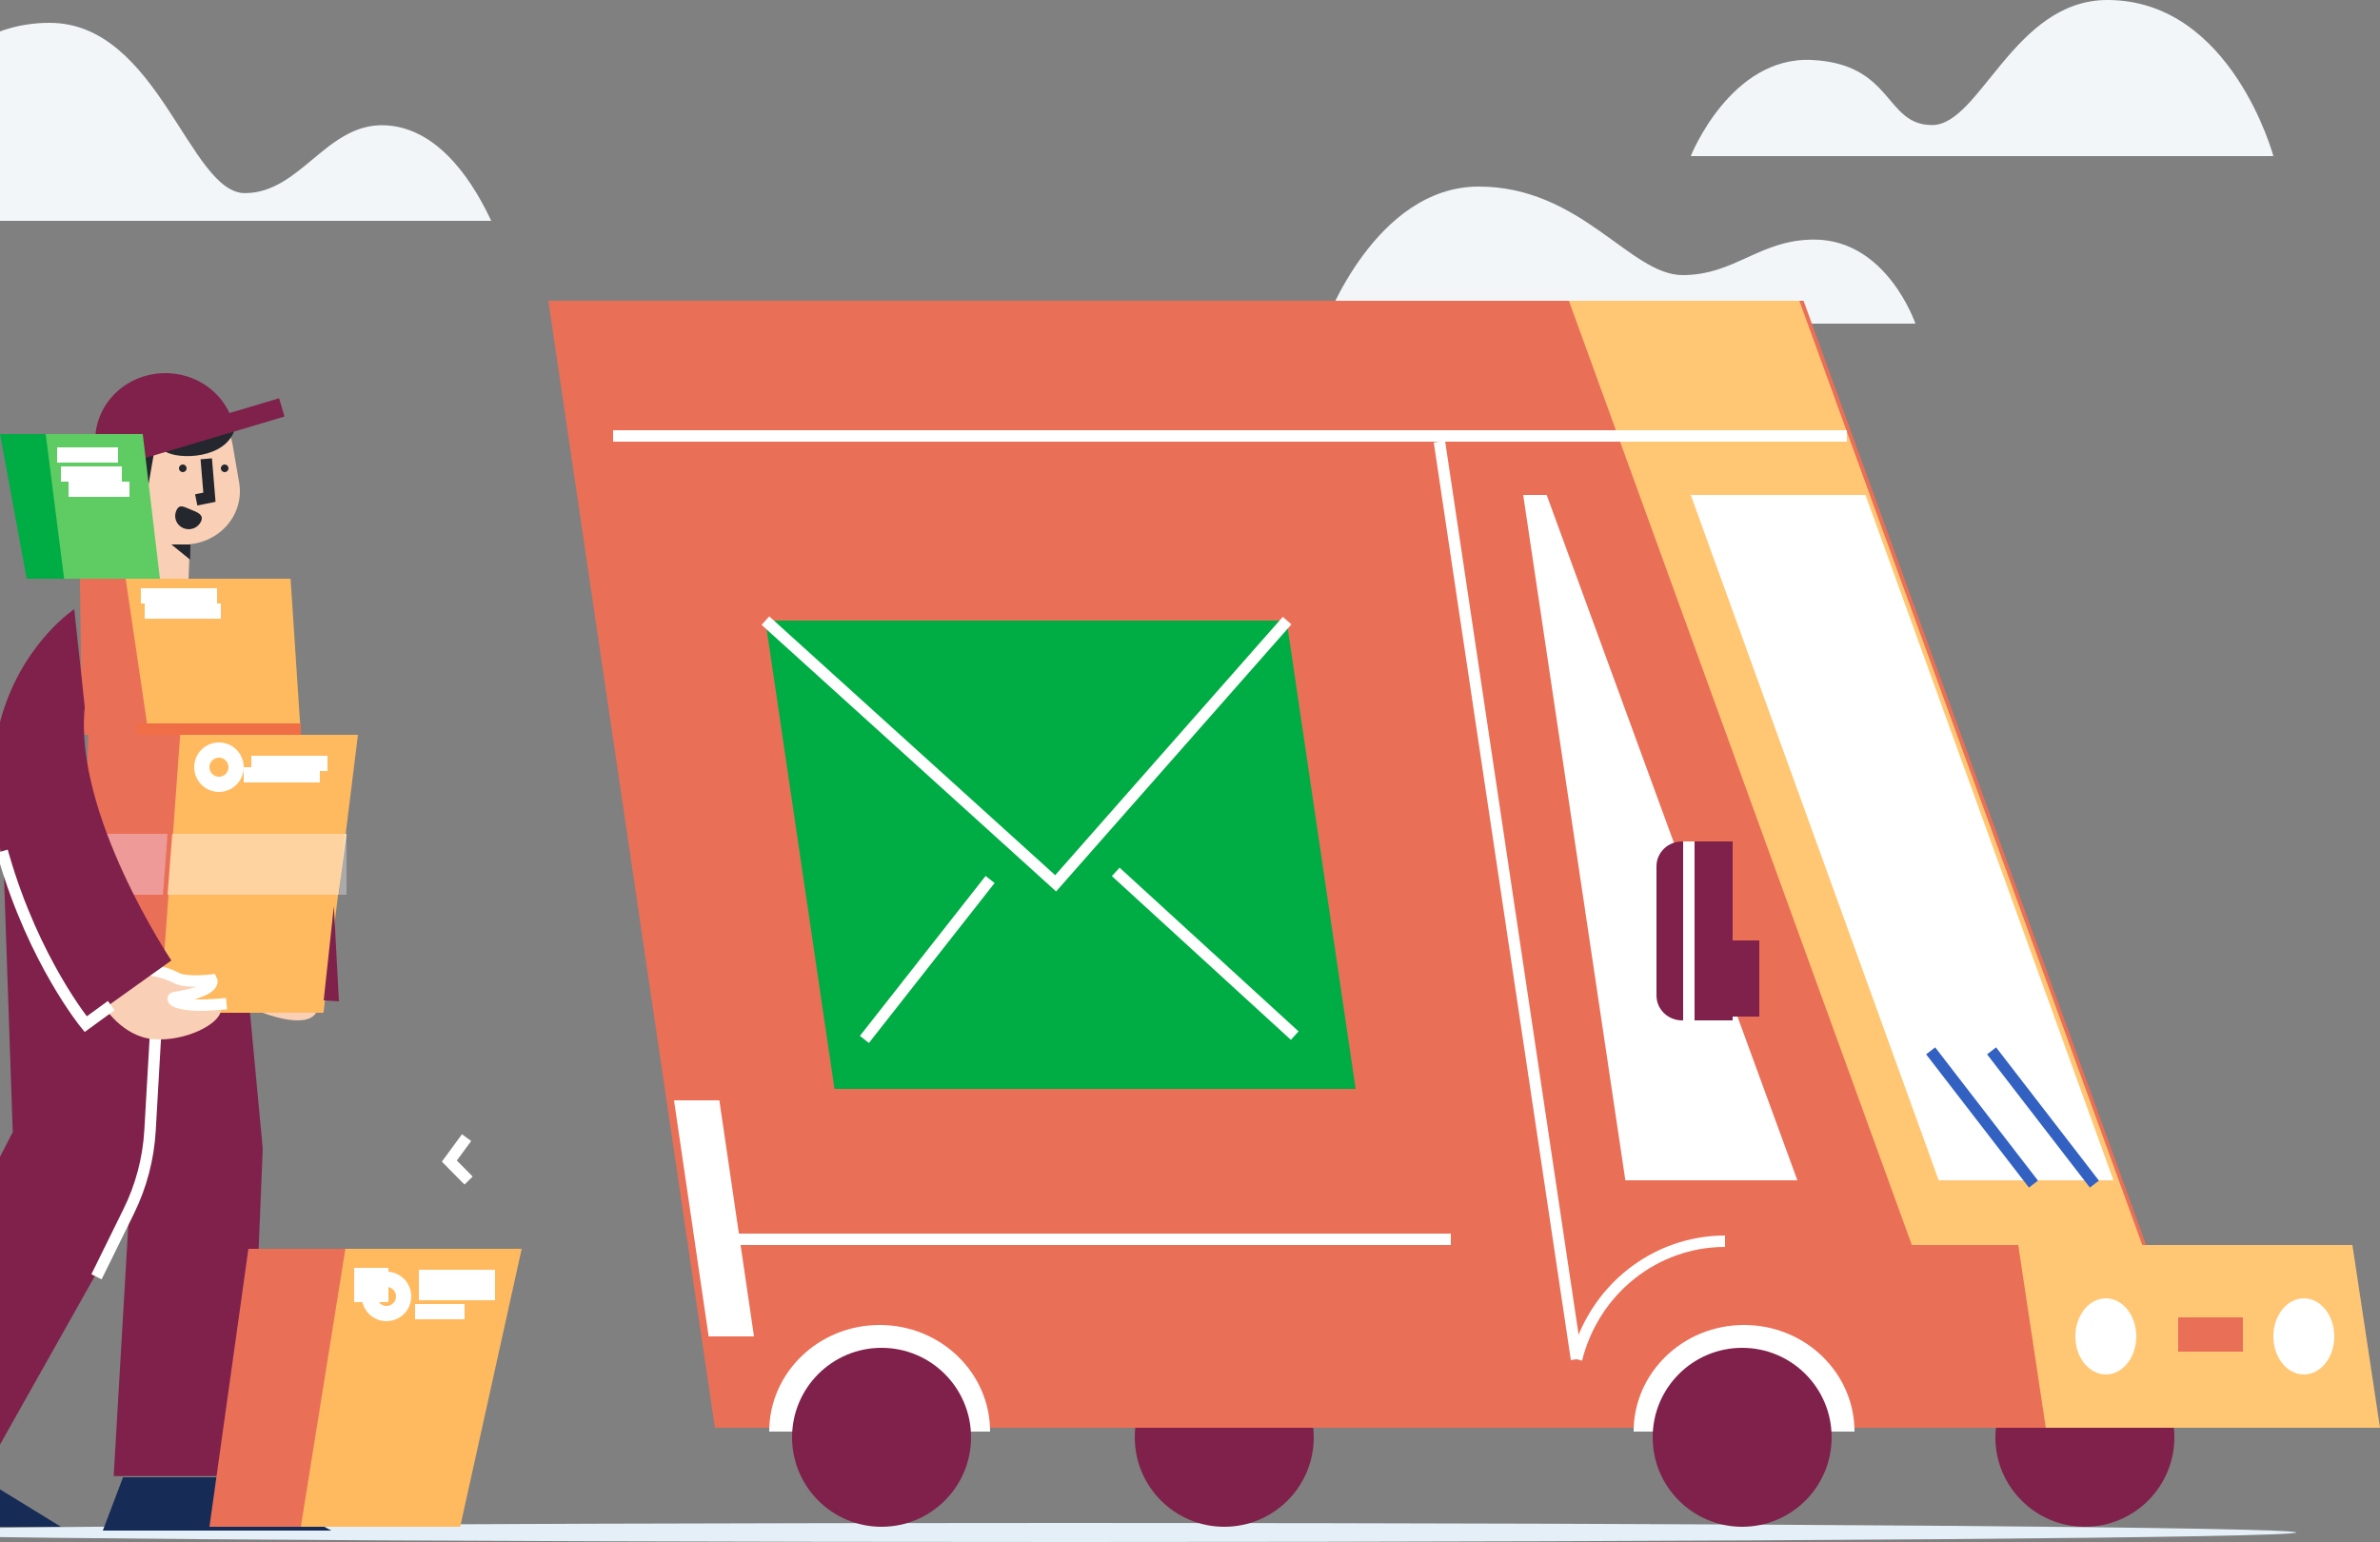 <?xml version="1.0" encoding="UTF-8"?>
<svg width="625px" height="405px" viewBox="0 0 625 405" version="1.1" xmlns="http://www.w3.org/2000/svg" xmlns:xlink="http://www.w3.org/1999/xlink">
    <rect x="0" y="0" width="625" height="405" fill="#808080" stroke="none"/>
    <!-- Generator: Sketch 53.2 (72643) - https://sketchapp.com -->
    <title>20</title>
    <desc>Created with Sketch.</desc>
    <g id="Page-1" stroke="none" stroke-width="1" fill="none" fill-rule="evenodd">
        <g id="Post-Copy" transform="translate(0, -260)">
            <g id="20" transform="translate(-41, 260)">
                <path d="M389,85 L544,85 C544,85 536.533,62.927 517.396,62.927 C503.067,62.927 496.615,72.251 482.859,72.251 C469.103,72.251 456.191,49 429.328,49 C402.135,49 389,85 389,85 Z" id="Path" fill="#F2F6F9" fill-rule="nonzero"></path>
                <path d="M638,41 L485,41 C485,41 495.444,14.638 516.886,15.749 C538.328,16.86 535.844,32.846 548.401,32.846 C560.957,32.846 569.879,0 594.404,0 C627.001,0 638,41 638,41 Z" id="Path" fill="#F2F6F9" fill-rule="nonzero"></path>
                <path d="M6,58 L170,58 C163.869,44.874 154.549,33.287 141.848,32.899 C126.689,32.438 119.867,50.722 105.307,50.722 C90.748,50.722 82.491,6 54.047,6 C25.28,6 11.975,35.457 6,58 Z" id="Path" fill="#F2F6F9" fill-rule="nonzero"></path>
                <polygon id="Path" fill="#F9D0B5" fill-rule="nonzero" points="91 138.561 75.76 138 75 159.439 90.24 160"></polygon>
                <path d="M322,405 C499.834,405 644,403.88 644,402.5 C644,401.12 499.834,400 322,400 C144.164,400 0,401.12 0,402.5 C0,403.88 144.164,405 322,405 Z" id="Path" fill="#E4EFF7" fill-rule="nonzero"></path>
                <polygon id="Path" fill="#162C56" fill-rule="nonzero" points="57 401 20.253 401 5 386.125 14.959 370 31.763 385.5"></polygon>
                <polygon id="Path" fill="#7F214A" fill-rule="nonzero" points="35.604 389 74.846 319.272 70.853 387.677 106.467 387.677 110 301.686 101.153 207.48 41.254 207 44.351 297.339 8 367.858"></polygon>
                <path d="M67,334 L74.78,318.203 C78.058,311.572 79.969,304.332 80.397,296.925 L82,269" id="Path" stroke="#FFFFFF" stroke-width="3" stroke-linecap="square"></path>
                <polygon id="Path" fill="#162C56" fill-rule="nonzero" points="73.309 388 68 402 128 402 102.366 388"></polygon>
                <path d="M87.271,142.957 L89.113,142.997 C91.255,143.041 93.381,142.631 95.339,141.798 C97.297,140.964 99.04,139.727 100.443,138.174 C101.845,136.621 102.873,134.79 103.454,132.813 C104.035,130.835 104.154,128.759 103.803,126.732 L102.067,116.693 C101.507,113.45 99.773,110.501 97.17,108.362 C94.567,106.224 91.262,105.033 87.834,105.001 L87.834,105.001 C85.92,104.982 84.02,105.325 82.244,106.01 C80.468,106.696 78.85,107.71 77.482,108.995 C76.115,110.28 75.025,111.811 74.274,113.5 C73.523,115.189 73.127,117.003 73.108,118.839 L73.001,128.839 C72.961,132.52 74.437,136.068 77.109,138.711 C79.781,141.355 83.433,142.881 87.271,142.957 L87.271,142.957 Z" id="Path" fill="#F9D0B5" fill-rule="nonzero"></path>
                <path d="M77.943,133.025 L77.946,133.022 C80.212,131.405 80.674,128.342 78.977,126.181 L77.233,123.959 C75.536,121.798 72.324,121.357 70.057,122.975 L70.054,122.978 C67.788,124.595 67.326,127.658 69.023,129.819 L70.767,132.042 C72.464,134.202 75.676,134.642 77.943,133.025 Z" id="Path" fill="#3361C2" fill-rule="nonzero"></path>
                <path d="M72,127 L74,129" id="Path" stroke="#FFFFFF" stroke-width="3" stroke-linecap="square"></path>
                <polyline id="Path" stroke="#24252D" stroke-width="3" stroke-linecap="square" points="95.285 122 96 130.598 94 131"></polyline>
                <path d="M87.287,134.144 C87.103,134.565 87.006,135.017 87,135.474 C86.994,135.932 87.081,136.386 87.254,136.811 C87.428,137.235 87.685,137.622 88.011,137.95 C88.337,138.277 88.726,138.539 89.155,138.719 C89.584,138.899 90.045,138.994 90.512,139 C90.978,139.005 91.441,138.92 91.875,138.75 C92.308,138.58 92.703,138.328 93.037,138.009 C93.37,137.689 93.637,137.308 93.82,136.887 C94.595,135.118 92.725,134.509 90.899,133.754 C89.073,132.998 88.061,132.375 87.287,134.144 Z" id="Path" fill="#24272D" fill-rule="nonzero"></path>
                <path d="M78.505,136 L81.163,120.521 L81.796,116.863 C82.787,117.742 83.917,118.453 85.141,118.964 C89.582,120.846 102.046,120.078 102.999,111.018 C103.089,110.148 98.214,110.713 98.092,110.156 C97.229,105.965 96.149,107.197 92.608,107.115 C86.303,106.965 81.633,103.709 73.516,109.075 C63.8,115.497 69.877,128.529 69.877,128.529 C69.877,128.529 74.227,126.37 78.505,136 Z" id="Path" fill="#24272D" fill-rule="nonzero"></path>
                <polygon id="Path" fill="#24272D" fill-rule="nonzero" points="91 143 86 143 90.933 147"></polygon>
                <path d="M89,124 C89.552,124 90,123.552 90,123 C90,122.448 89.552,122 89,122 C88.448,122 88,122.448 88,123 C88,123.552 88.448,124 89,124 Z" id="Path" fill="#24272D" fill-rule="nonzero"></path>
                <path d="M100,124 C100.552,124 101,123.552 101,123 C101,122.448 100.552,122 100,122 C99.448,122 99,122.448 99,123 C99,123.552 99.448,124 100,124 Z" id="Path" fill="#24272D" fill-rule="nonzero"></path>
                <path d="M66.855,121 C65.384,116.529 65.824,111.68 68.08,107.52 C70.335,103.361 74.221,100.231 78.881,98.82 C83.542,97.409 88.596,97.831 92.931,99.995 C97.267,102.159 100.529,105.887 102,110.358" id="Path" fill="#7F214A" fill-rule="nonzero"></path>
                <path d="M68,121 L115,107" id="Path" stroke="#7F214A" stroke-width="5"></path>
                <polyline id="Path" stroke="#FFFFFF" stroke-width="3" stroke-linecap="square" points="162.638 300 159 304.952 163 309"></polyline>
                <polygon id="Path" fill="#EA6F57" fill-rule="nonzero" points="98.273 266 62 266 64.199 193 104 193 98.242 265.896"></polygon>
                <polygon id="Path" fill="#00AD45" fill-rule="nonzero" points="64 152 47.998 152 41 114 59.313 114"></polygon>
                <polygon id="Path" fill="#5ECC62" fill-rule="nonzero" points="83 152 57.841 152 53 114 78.488 114"></polygon>
                <polygon id="Path" fill="#EA6F57" fill-rule="nonzero" points="93 152 89.302 193 62.494 193 62 152"></polygon>
                <polygon id="Path" fill="#FFBA5F" fill-rule="nonzero" points="74 152 80.048 193 120 193 117.306 152"></polygon>
                <path d="M58,119.5 L70,119.5" id="Path" stroke="#FFFFFF" stroke-width="4" stroke-linecap="square"></path>
                <path d="M59,124.5 L71,124.5" id="Path" stroke="#FFFFFF" stroke-width="4" stroke-linecap="square"></path>
                <path d="M61,128.5 L73,128.5" id="Path" stroke="#FFFFFF" stroke-width="4" stroke-linecap="square"></path>
                <path d="M80,156.5 L96,156.5" id="Path" stroke="#FFFFFF" stroke-width="4" stroke-linecap="square"></path>
                <path d="M81,160.5 L97,160.5" id="Path" stroke="#FFFFFF" stroke-width="4" stroke-linecap="square"></path>
                <polygon id="Path" fill="#FFBA5F" fill-rule="nonzero" points="125.945 266 83 266 88.309 193.108 88.281 193 135 193"></polygon>
                <polygon id="Path" fill="#ED9A98" fill-rule="nonzero" points="85 219 83.79 235 65 235 65 219"></polygon>
                <polygon id="Path" fill="#FFD39F" fill-rule="nonzero" points="132 219 129.883 235 85 235 86.242 219"></polygon>
                <polygon id="Path" fill="#FFFFFF" fill-rule="nonzero" opacity="0.33" points="132 219 132 235 130 235 131.577 219"></polygon>
                <path d="M99,265.281 C98.883,268.875 89.784,273.584 81.362,272.941 C72.94,272.298 68,263.939 68,263.939 L80.184,256.003 C80.184,256.003 82.374,255.863 85.253,257.477 C88.027,259.03 96.542,258.675 96.542,258.675 C96.542,258.675 96.566,260.584 93.165,261.59 C90.796,262.293 86.282,262.896 86.387,263.939 C86.614,265.987 99,265.281 99,265.281 Z" id="Path" fill="#F9D0B5" fill-rule="nonzero"></path>
                <path d="M82,255 C83.866,255.383 85.668,256.014 87.355,256.873 C89.933,258.241 96.588,257.414 96.588,257.414 C96.588,257.414 98.115,260.245 86.895,262.011 C85.479,262.237 87.077,264.82 99,263.735" id="Path" stroke="#FFFFFF" stroke-width="3" stroke-linecap="square"></path>
                <path d="M98.5,206 C100.985,206 103,203.985 103,201.5 C103,199.015 100.985,197 98.5,197 C96.015,197 94,199.015 94,201.5 C94,203.985 96.015,206 98.5,206 Z" id="Path" stroke="#FFFFFF" stroke-width="4" stroke-linecap="square"></path>
                <path d="M60.497,160 C60.497,160 10.777,192.796 62.568,269 L86,252.266 C86,252.266 60.314,213.945 63.265,185.744" id="Path" fill="#7F214A" fill-rule="nonzero"></path>
                <polygon id="Path" fill="#EA6F57" fill-rule="nonzero" points="141.134 401 96 401 106.23 328 147 328 141.102 400.896"></polygon>
                <polygon id="Path" fill="#FFBA5F" fill-rule="nonzero" points="161.847 401 120 401 131.683 328.104 131.659 328 178 328"></polygon>
                <path d="M109,200.5 L125,200.5" id="Path" stroke="#FFFFFF" stroke-width="4" stroke-linecap="square"></path>
                <path d="M107,203.5 L123,203.5" id="Path" stroke="#FFFFFF" stroke-width="4" stroke-linecap="square"></path>
                <path d="M77,191.5 L120,191.5" id="Path" stroke="#EF6E45" stroke-width="3"></path>
                <path d="M69,264.996 L63.507,269 C63.507,269 49.976,252.532 42,225" id="Path" stroke="#FFFFFF" stroke-width="3" stroke-linecap="square"></path>
                <path d="M142.5,345 C144.985,345 147,342.985 147,340.5 C147,338.015 144.985,336 142.5,336 C140.015,336 138,338.015 138,340.5 C138,342.985 140.015,345 142.5,345 Z" id="Path" stroke="#FFFFFF" stroke-width="4" stroke-linecap="square"></path>
                <polygon id="Path" fill="#FFFFFF" fill-rule="nonzero" points="143 333 134 333 134 342 143 342"></polygon>
                <path d="M153,335.5 L169,335.5" id="Path" stroke="#FFFFFF" stroke-width="4" stroke-linecap="square"></path>
                <path d="M153,339.5 L169,339.5" id="Path" stroke="#FFFFFF" stroke-width="4" stroke-linecap="square"></path>
                <path d="M152,344.5 L161,344.5" id="Path" stroke="#FFFFFF" stroke-width="4" stroke-linecap="square"></path>
                <path d="M110,266 C110,266 121.316,270.5 124,266 L110,266 Z" id="Path" fill="#F9D0B5" fill-rule="nonzero"></path>
                <polygon id="Path" fill="#7F214A" fill-rule="nonzero" points="126 262.743 130 263 128.675 238"></polygon>
                <path d="M362.5,401 C375.479,401 386,390.479 386,377.5 C386,364.521 375.479,354 362.5,354 C349.521,354 339,364.521 339,377.5 C339,390.479 349.521,401 362.5,401 Z" id="Path" fill="#7F214A" fill-rule="nonzero"></path>
                <path d="M588.5,401 C601.477,401 612,390.479 612,377.5 C612,364.521 601.477,354 588.5,354 C575.523,354 565,364.521 565,377.5 C565,390.479 575.523,401 588.5,401 Z" id="Path" fill="#7F214A" fill-rule="nonzero"></path>
                <polygon id="Path" fill="#EA6F57" fill-rule="nonzero" points="622 375 228.743 375 225.133 350.58 216.024 288.918 185 79 514.635 79 616.25 359.149"></polygon>
                <polygon id="Path" fill="#00AD45" fill-rule="nonzero" points="397 286 260.135 286 242 163 378.865 163"></polygon>
                <polygon id="Path" fill="#FFC774" fill-rule="nonzero" points="621 375 560.49 375 453 79 513.514 79"></polygon>
                <polygon id="Path" fill="#FFFFFF" fill-rule="nonzero" points="596 310 550.118 310 485 130 530.882 130"></polygon>
                <polygon id="Path" fill="#FFFFFF" fill-rule="nonzero" points="513 310 467.825 310 441 130 447.162 130"></polygon>
                <polygon id="Path" fill="#EA6F57" fill-rule="nonzero" points="595 327 512 327 512 375 595 375"></polygon>
                <polygon id="Path" fill="#FFC774" fill-rule="nonzero" points="666 375 578.239 375 571 327 658.757 327"></polygon>
                <path d="M243,376 C243,360.535 255.983,348 272,348 C288.017,348 301,360.535 301,376" id="Path" fill="#FFFFFF" fill-rule="nonzero"></path>
                <path d="M470,376 C470,360.535 482.983,348 499,348 C515.017,348 528,360.535 528,376" id="Path" fill="#FFFFFF" fill-rule="nonzero"></path>
                <path d="M498.5,401 C511.481,401 522,390.479 522,377.5 C522,364.521 511.481,354 498.5,354 C485.523,354 475,364.521 475,377.5 C475,390.479 485.523,401 498.5,401 Z" id="Path" fill="#7F214A" fill-rule="nonzero"></path>
                <path d="M455,357 C457.207,348.136 462.238,340.276 469.3,334.662 C476.362,329.048 485.052,326 494,326" id="Path" stroke="#FFFFFF" stroke-width="3"></path>
                <path d="M646,361 C650.416,361 654,356.523 654,351 C654,345.477 650.416,341 646,341 C641.584,341 638,345.477 638,351 C638,356.523 641.584,361 646,361 Z" id="Path" fill="#FFFFFF" fill-rule="nonzero"></path>
                <path d="M594,361 C598.42,361 602,356.523 602,351 C602,345.477 598.42,341 594,341 C589.584,341 586,345.477 586,351 C586,356.523 589.584,361 594,361 Z" id="Path" fill="#FFFFFF" fill-rule="nonzero"></path>
                <polygon id="Path" fill="#FFFFFF" fill-rule="nonzero" points="239 351 227.097 351 218 289 229.903 289"></polygon>
                <path d="M231,325.5 L422,325.5" id="Path" stroke="#FFFFFF" stroke-width="3"></path>
                <path d="M202,114.5 L526,114.5" id="Path" stroke="#FFFFFF" stroke-width="3"></path>
                <path d="M455,357 L419,116" id="Path" stroke="#FFFFFF" stroke-width="3"></path>
                <path d="M482.722,221 L496,221 L496,268 L482.722,268 C480.939,268 479.232,267.315 477.971,266.094 C476.71,264.874 476,263.22 476,261.494 L476,227.506 C476,225.78 476.71,224.126 477.971,222.906 C479.232,221.685 480.939,221 482.722,221 L482.722,221 Z" id="Path" fill="#7F214A" fill-rule="nonzero"></path>
                <polygon id="Path" fill="#7F214A" fill-rule="nonzero" points="503 247 494 247 494 267 503 267"></polygon>
                <path d="M548,276 L575,311" id="Path" stroke="#3361C2" stroke-width="3"></path>
                <path d="M564,276 L591,311" id="Path" stroke="#3361C2" stroke-width="3"></path>
                <polyline id="Path" stroke="#FFFFFF" stroke-width="3" points="242 163 318.22 232 379 163"></polyline>
                <path d="M301,231 L268,273" id="Path" stroke="#FFFFFF" stroke-width="3"></path>
                <path d="M334,229 L381,272" id="Path" stroke="#FFFFFF" stroke-width="3"></path>
                <path d="M272.5,401 C285.479,401 296,390.479 296,377.5 C296,364.521 285.479,354 272.5,354 C259.521,354 249,364.521 249,377.5 C249,390.479 259.521,401 272.5,401 Z" id="Path" fill="#7F214A" fill-rule="nonzero"></path>
                <path d="M484.5,268 L484.5,221" id="Path" stroke="#FFFFFF" stroke-width="3"></path>
                <polygon id="Path" fill="#EA6F57" fill-rule="nonzero" points="630 346 613 346 613 355 630 355"></polygon>
            </g>
        </g>
    </g>
</svg>